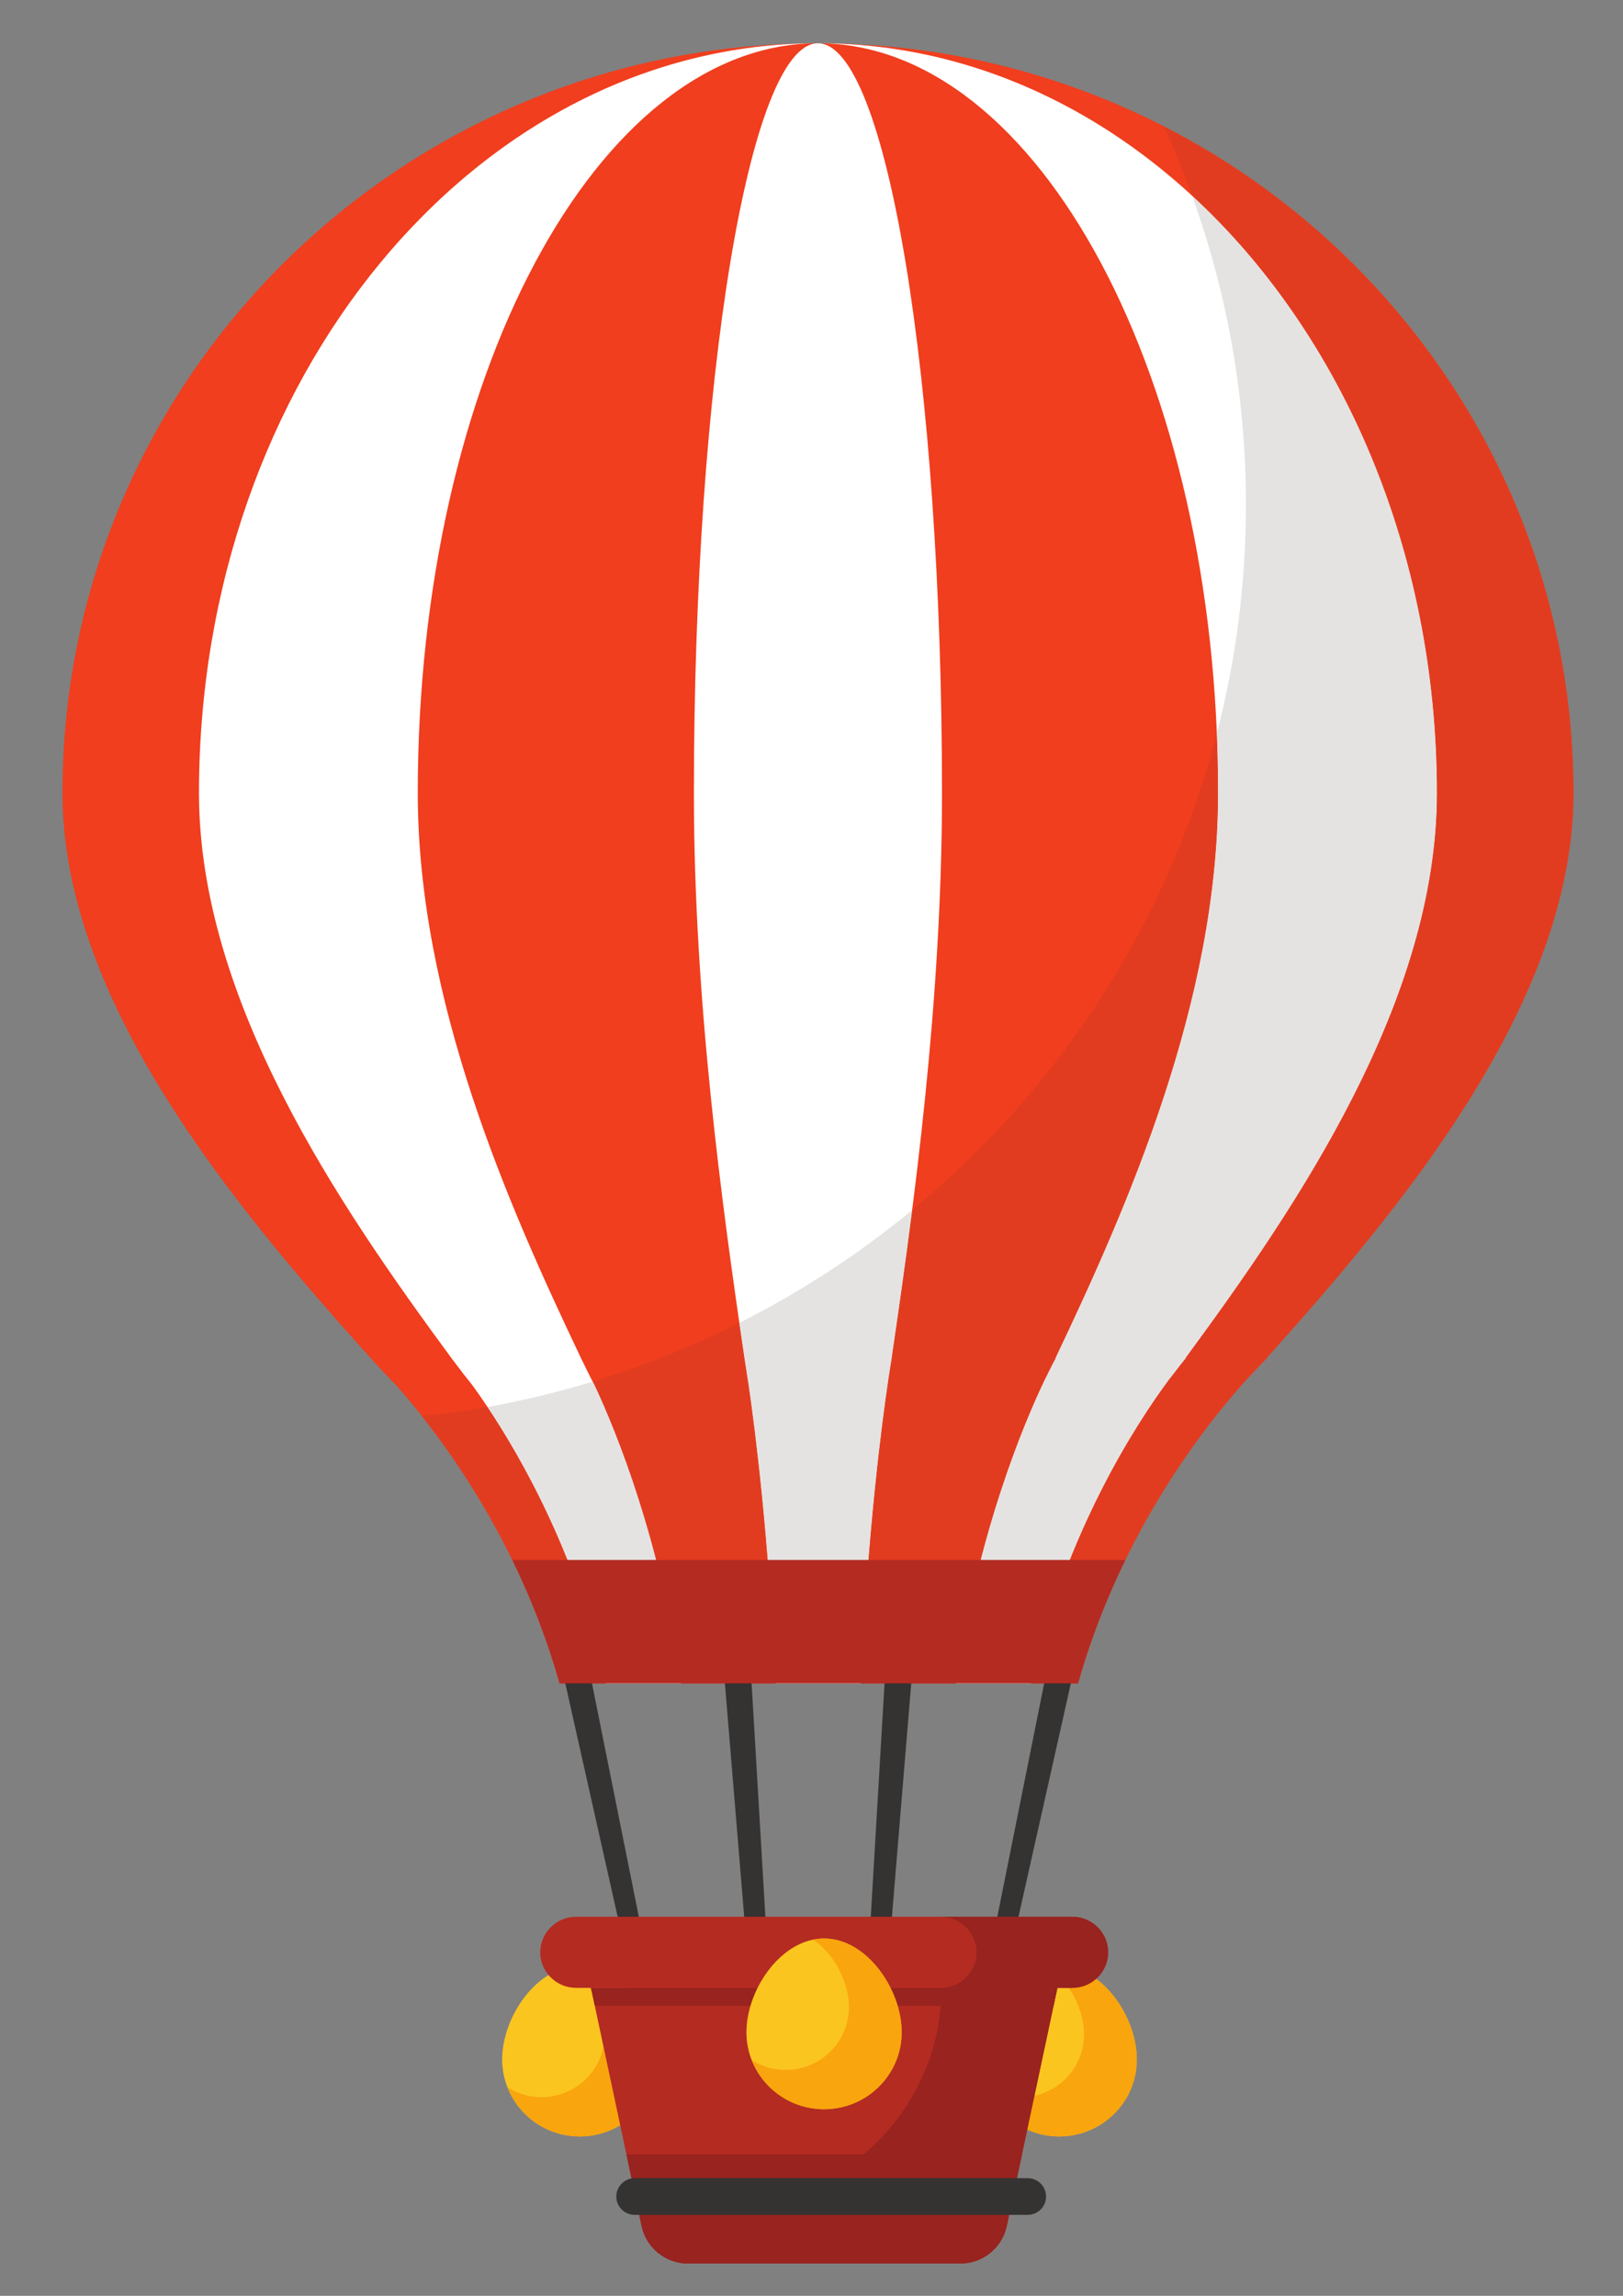 <?xml version="1.0" encoding="UTF-8" standalone="no"?>
<svg
   xmlns:dc="http://purl.org/dc/elements/1.1/"
   xmlns:cc="http://creativecommons.org/ns#"
   xmlns:rdf="http://www.w3.org/1999/02/22-rdf-syntax-ns#"
   xmlns:svg="http://www.w3.org/2000/svg"
   xmlns="http://www.w3.org/2000/svg"
   id="svg936"
   version="1.1"
   viewBox="0 0 210 297"
   height="297mm"
   width="210mm">
  <rect x="0" y="0" width="210" height="297" fill="#808080" stroke="none"/>
  <defs
     id="defs930">
    <clipPath
       clipPathUnits="userSpaceOnUse"
       id="clipPath550">
      <path
         d="m 1030.82,2768.71 c -51.351,2.25 -101.894,13.61 -150.039,34.95 -9.433,4.18 -18.656,8.69 -27.644,13.51 -51.379,117.92 -87.266,243.42 -87.266,369.73 0,417.83 195.453,773.32 468.239,905.12 25.89,5.29 51.61,8.55 76.9,9.62 C 1101.72,3978.28 950.102,3615.37 950.102,3186.9 v 0 0 c 0,-143.78 34.304,-286.5 80.718,-418.19 m 164.44,22.67 c -25.99,125.32 -44.69,259.96 -44.69,395.52 0,426.57 92.13,788.14 219.58,913.07 19.76,-2.02 39.16,-5.56 58.02,-10.68 -45.21,-133.93 -77.5,-487.41 -77.5,-902.39 v 0 0 c 0,-105.88 4.22,-211.19 10.66,-311.94 -52.75,-37.29 -108.87,-65.55 -166.07,-83.58 m 390.37,337.38 c 0.27,19.34 0.41,38.73 0.41,58.14 0,377.94 -26.79,704.86 -65.72,861.38 219.17,-142.25 238.93,-536.46 100.05,-849.87 -10.66,-24.04 -22.28,-47.29 -34.74,-69.65 m -969.954,45.75 c -23.711,136.74 -5.571,292.54 60.75,442.2 74.152,167.34 209.449,310.55 358.804,397.14 -251.207,-167 -419.695,-474.83 -419.695,-826.95 v 0 0 c 0,-4.14 0.047,-8.25 0.141,-12.39"
         id="path548" />
    </clipPath>
    <clipPath
       clipPathUnits="userSpaceOnUse"
       id="clipPath562">
      <path
         d="m 853.137,2817.17 c -91.184,48.89 -159.203,129.9 -200.61,229.26 -10.812,46.48 -16.855,93.42 -16.855,140.47 0,394.52 211.547,733.42 513.918,880.94 28.19,10.31 56.47,18.44 84.52,24.18 -272.786,-131.8 -468.239,-487.29 -468.239,-905.12 0,-126.31 35.887,-251.81 87.266,-369.73"
         id="path560" />
    </clipPath>
    <clipPath
       clipPathUnits="userSpaceOnUse"
       id="clipPath574">
      <path
         d="m 652.527,3046.43 c -16.679,40.02 -29.039,83.02 -36.851,128.08 -0.094,4.14 -0.141,8.25 -0.141,12.39 0,352.12 168.488,659.95 419.695,826.95 37.48,21.74 75.85,39.9 114.36,53.99 -302.371,-147.52 -513.918,-486.42 -513.918,-880.94 0,-47.05 6.043,-93.99 16.855,-140.47"
         id="path572" />
    </clipPath>
    <clipPath
       clipPathUnits="userSpaceOnUse"
       id="clipPath586">
      <path
         d="m 1054.82,2768.32 c -46.48,131.79 -80.855,274.68 -80.855,418.58 0,428.96 151.945,792.13 361.605,915.08 11.65,-0.18 23.16,-0.84 34.58,-2.01 -127.45,-124.93 -219.58,-486.5 -219.58,-913.07 0,-135.56 18.7,-270.2 44.69,-395.52 -46.48,-14.66 -93.68,-22.55 -140.44,-23.06"
         id="path584" />
    </clipPath>
    <clipPath
       clipPathUnits="userSpaceOnUse"
       id="clipPath598">
      <path
         d="m 1049.97,2768.29 c -6.4,0 -12.77,0.14 -19.15,0.42 -46.414,131.69 -80.718,274.41 -80.718,418.19 0,428.47 151.618,791.38 360.908,914.74 6.1,0.26 12.14,0.39 18.19,0.39 2.12,0 4.25,-0.02 6.37,-0.05 -209.66,-122.95 -361.605,-486.12 -361.605,-915.08 0,-143.9 34.375,-286.79 80.855,-418.58 -1.62,-0.02 -3.23,-0.03 -4.85,-0.03"
         id="path596" />
    </clipPath>
    <clipPath
       clipPathUnits="userSpaceOnUse"
       id="clipPath610">
      <path
         d="m 1381.28,2889.62 c -5.91,96.29 -9.74,196.53 -9.74,297.28 0,409.23 31.41,758.6 75.64,896.62 9.66,-3.25 19.14,-6.93 28.48,-11.06 15.72,-6.97 30.59,-15.05 44.66,-24.18 38.93,-156.52 65.72,-483.44 65.72,-861.38 0,-19.41 -0.14,-38.8 -0.41,-58.14 -54.41,-97.63 -125.15,-178.73 -204.35,-239.14"
         id="path608" />
    </clipPath>
    <clipPath
       clipPathUnits="userSpaceOnUse"
       id="clipPath622">
      <path
         d="m 1361.33,2874.96 c -6.44,100.75 -10.66,206.06 -10.66,311.94 0,414.98 32.29,768.46 77.5,902.39 6.39,-1.74 12.74,-3.67 19.01,-5.77 -44.23,-138.02 -75.64,-487.39 -75.64,-896.62 0,-100.75 3.83,-200.99 9.74,-297.28 -6.58,-5.03 -13.25,-9.92 -19.95,-14.66"
         id="path620" />
    </clipPath>
  </defs>
  <g
     id="layer1">
    <path
       d="m 203.587,102.59 c 0,-53.566 -43.765,-96.992 -97.754,-96.992 -53.987,0 -97.752,43.426 -97.752,96.992 0,26.854 22.103,53.351 39.876,73.103 l -0.016,0.005 0.178,0.172 c 1.051,1.162 2.123,2.303 3.219,3.417 5.378,6.094 15.774,19.671 21.065,38.485 h 6.041 9.684 12.218 11.014 12.301 9.747 6.083 c 5.535,-19.674 16.642,-33.623 21.761,-39.274 0.625,-0.651 1.245,-1.309 1.858,-1.976 0.533,-0.542 0.834,-0.824 0.834,-0.824 l -0.054,-0.025 c 17.76,-19.748 39.699,-46.237 39.699,-73.083"
       style="fill:#f03e1e;fill-opacity:1;fill-rule:nonzero;stroke:none;stroke-width:0.18"
       id="path642" />
    <path
       d="m 75.262,175.869 -0.096,-0.172 0.01,-0.005 c -9.413,-19.751 -21.121,-46.248 -21.121,-73.103 0,-53.566 23.183,-96.992 51.778,-96.992 -44.23,0 -80.086,43.426 -80.086,96.992 0,26.854 18.109,53.349 32.668,73.103 l -0.015,0.005 0.146,0.172 c 0.862,1.162 1.739,2.303 2.639,3.417 4.405,6.094 12.921,19.671 17.257,38.485 h 9.684 C 85.319,198.957 79.813,185.381 76.966,179.287 76.385,178.172 75.816,177.031 75.261,175.869"
       style="fill:#ffffff;fill-opacity:1;fill-rule:nonzero;stroke:none;stroke-width:0.18"
       id="path644" />
    <path
       d="m 152.757,176.522 c 0.436,-0.542 0.683,-0.824 0.683,-0.824 l -0.046,-0.025 c 14.553,-19.748 32.526,-46.237 32.526,-73.083 0,-53.566 -35.855,-96.992 -80.086,-96.992 28.597,0 51.778,43.426 51.778,96.992 0,26.845 -11.621,53.335 -21.027,73.083 l 0.031,0.025 c 0,0 -0.158,0.282 -0.441,0.824 -0.324,0.667 -0.654,1.325 -0.984,1.976 -2.712,5.651 -8.597,19.599 -11.527,39.274 h 9.747 c 4.535,-19.674 13.634,-33.623 17.826,-39.274 0.514,-0.651 1.024,-1.309 1.525,-1.976"
       style="fill:#ffffff;fill-opacity:1;fill-rule:nonzero;stroke:none;stroke-width:0.18"
       id="path646" />
    <path
       d="m 115.237,176.522 c 0.086,-0.542 0.139,-0.824 0.139,-0.824 l -0.01,-0.025 c 2.916,-19.748 6.519,-46.237 6.519,-73.083 0,-53.566 -7.186,-96.992 -16.051,-96.992 -8.864,0 -16.051,43.426 -16.051,96.992 0,26.854 3.63,53.349 6.548,73.103 l -0.004,0.005 0.031,0.172 c 0.173,1.162 0.348,2.303 0.528,3.417 0.883,6.094 2.592,19.671 3.46,38.485 h 11.014 c 0.91,-19.674 2.734,-33.623 3.574,-39.274 0.103,-0.651 0.205,-1.309 0.304,-1.976"
       style="fill:#ffffff;fill-opacity:1;fill-rule:nonzero;stroke:none;stroke-width:0.18"
       id="path648" />
    <path
       d="m 147.092,266.422 c 0,5.501 -4.497,9.962 -10.04,9.962 -5.546,0 -10.041,-4.462 -10.041,-9.962 0,-5.503 4.495,-12.119 10.041,-12.119 5.544,0 10.04,6.617 10.04,12.119"
       style="fill:#fbc51f;fill-opacity:1;fill-rule:nonzero;stroke:none;stroke-width:0.18"
       id="path650" />
    <path
       d="m 137.052,276.384 c -0.02,0 -0.036,0 -0.058,0 0.02,0 0.036,0 0.058,0 5.544,0 10.04,-4.462 10.04,-9.962 v 0 c 0,5.501 -4.497,9.962 -10.04,9.962 m -0.078,0 c -0.01,-0.002 -0.026,-0.002 -0.041,-0.002 0.01,0 0.025,0 0.041,0.002 m -0.061,-0.002 c -0.015,0 -0.031,0 -0.046,0 0.015,0 0.031,0 0.046,0 m -0.058,0 c -0.015,-0.002 -0.036,-0.002 -0.058,-0.002 0.02,0 0.041,0 0.058,0.002 m -0.078,-0.002 c -0.01,-0.002 -0.025,-0.002 -0.036,-0.002 0.015,0 0.025,0 0.036,0.002 m -0.063,-0.002 c -0.01,-0.002 -0.02,-0.002 -0.031,-0.002 0.01,0 0.02,0 0.031,0.002 m -0.058,-0.004 c -0.01,0 -0.026,0 -0.036,0 0.01,0 0.025,0 0.036,0 m -0.086,-0.004 c -0.005,0 -0.01,0 -0.02,0 0.005,0 0.015,0 0.02,0 m -0.058,-0.002 c -0.005,0 -0.01,-0.002 -0.015,-0.002 0.005,0 0.01,0.002 0.015,0.002 m -0.056,-0.004 c 0,0 0,0 -0.002,0 0.002,0 0.002,0 0.002,0"
       style="fill:#d6b330;fill-opacity:1;fill-rule:nonzero;stroke:none;stroke-width:0.18"
       id="path652" />
    <path
       d="m 137.052,276.384 c -0.02,0 -0.041,0 -0.058,0 -0.005,0 -0.01,0 -0.02,0 -0.01,-0.002 -0.025,-0.002 -0.041,-0.002 -0.005,0 -0.015,0 -0.02,0 -0.015,0 -0.031,0 -0.046,0 -0.004,0 -0.005,0 -0.01,0 -0.02,-0.002 -0.036,-0.002 -0.058,-0.002 -0.005,0 -0.01,0 -0.02,0 -0.015,-0.002 -0.026,-0.002 -0.036,-0.002 -0.005,0 -0.015,0 -0.026,0 -0.01,-0.002 -0.02,-0.002 -0.031,-0.002 -0.005,0 -0.015,0 -0.026,-0.002 -0.01,0 -0.025,0 -0.036,0 -0.015,-0.002 -0.031,-0.002 -0.051,-0.004 -0.005,0 -0.01,0 -0.02,0 -0.01,0 -0.026,-0.002 -0.036,-0.002 -0.005,0 -0.01,-0.002 -0.015,-0.002 -0.015,0 -0.025,0 -0.041,-0.002 0,0 0,0 -0.002,0 -1.258,-0.073 -2.453,-0.377 -3.543,-0.869 l 0.932,-4.38 c 3.673,-0.801 6.42,-4.049 6.42,-7.931 0,-2.019 -0.744,-4.217 -1.975,-6.025 h 0.461 c 1.177,0 2.255,-0.442 3.075,-1.166 3.136,2.321 5.268,6.638 5.268,10.426 0,5.501 -4.497,9.962 -10.04,9.962"
       style="fill:#f9a50d;fill-opacity:1;fill-rule:nonzero;stroke:none;stroke-width:0.18"
       id="path654" />
    <path
       d="m 85.056,266.422 c 0,5.501 -4.495,9.962 -10.041,9.962 -5.544,0 -10.039,-4.462 -10.039,-9.962 0,-5.503 4.495,-12.119 10.039,-12.119 5.546,0 10.041,6.617 10.041,12.119"
       style="fill:#fbc51f;fill-opacity:1;fill-rule:nonzero;stroke:none;stroke-width:0.18"
       id="path656" />
    <path
       d="m 75.015,276.384 c -0.02,0 -0.041,0 -0.058,0 0.02,0 0.036,0 0.058,0 1.918,0 3.709,-0.533 5.232,-1.457 v 0 c -1.523,0.925 -3.314,1.457 -5.232,1.457 m -0.078,0 c -0.01,-0.002 -0.026,-0.002 -0.041,-0.002 0.01,0 0.026,0 0.041,0.002 m -0.061,-0.002 c -0.015,0 -0.031,0 -0.046,0 0.015,0 0.031,0 0.046,0 m -0.058,0 c -0.02,-0.002 -0.036,-0.002 -0.056,-0.002 0.02,0 0.036,0 0.056,0.002 m -0.078,-0.002 c -0.015,-0.002 -0.026,-0.002 -0.036,-0.002 0.01,0 0.026,0 0.036,0.002 m -0.063,-0.002 c -0.01,-0.002 -0.02,-0.002 -0.031,-0.002 0.01,0 0.02,0 0.031,0.002 m -0.058,-0.004 c -0.01,0 -0.02,0 -0.031,0 0.01,0 0.02,0 0.031,0 m -0.086,-0.004 c -0.005,0 -0.01,0 -0.02,0 0.005,0 0.01,0 0.02,0 m -0.058,-0.002 c -0.005,0 -0.01,-0.002 -0.01,-0.002 0.004,0 0.005,0.002 0.01,0.002"
       style="fill:#d6b330;fill-opacity:1;fill-rule:nonzero;stroke:none;stroke-width:0.18"
       id="path658" />
    <path
       d="m 75.015,276.384 c -0.02,0 -0.041,0 -0.058,0 -0.005,0 -0.01,0 -0.02,0 -0.01,-0.002 -0.026,-0.002 -0.041,-0.002 -0.005,0 -0.015,0 -0.02,0 -0.015,0 -0.031,0 -0.046,0 -0.004,0 -0.005,0 -0.01,0 -0.02,-0.002 -0.036,-0.002 -0.056,-0.002 -0.005,0 -0.015,0 -0.02,0 -0.01,-0.002 -0.026,-0.002 -0.036,-0.002 -0.01,0 -0.015,0 -0.026,0 -0.01,-0.002 -0.02,-0.002 -0.031,-0.002 -0.01,0 -0.02,0 -0.026,-0.002 -0.01,0 -0.02,0 -0.031,0 -0.02,-0.002 -0.036,-0.002 -0.054,-0.004 -0.005,0 -0.01,0 -0.02,0 -0.01,0 -0.026,-0.002 -0.036,-0.002 -0.005,0 -0.01,-0.002 -0.015,-0.002 -4.015,-0.216 -7.398,-2.779 -8.793,-6.329 1.265,0.798 2.765,1.268 4.374,1.268 3.987,0 7.305,-2.827 8.035,-6.572 l 2.168,10.191 c -1.523,0.925 -3.314,1.457 -5.232,1.457 m 1.557,-18.727 c -0.103,-0.168 -0.209,-0.335 -0.319,-0.495 h 0.215 l 0.105,0.495"
       style="fill:#f9a50d;fill-opacity:1;fill-rule:nonzero;stroke:none;stroke-width:0.18"
       id="path660" />
    <path
       d="m 83.162,250.476 h -2.68 l -7.377,-32.874 h 3.457 l 6.6,32.874"
       style="fill:#353232;fill-opacity:1;fill-rule:nonzero;stroke:none;stroke-width:0.18"
       id="path662" />
    <path
       d="M 99.18,250.476 H 96.5 L 93.781,217.602 h 3.459 l 1.941,32.874"
       style="fill:#353232;fill-opacity:1;fill-rule:nonzero;stroke:none;stroke-width:0.18"
       id="path664" />
    <path
       d="m 115.199,250.476 h -2.678 l 1.939,-32.874 h 3.459 l -2.72,32.874"
       style="fill:#353232;fill-opacity:1;fill-rule:nonzero;stroke:none;stroke-width:0.18"
       id="path666" />
    <path
       d="m 131.218,250.476 h -2.68 l 6.602,-32.874 h 3.455 l -7.377,32.874"
       style="fill:#353232;fill-opacity:1;fill-rule:nonzero;stroke:none;stroke-width:0.18"
       id="path668" />
    <path
       d="m 76.466,257.155 6.559,30.826 c 0.604,2.824 3.113,4.844 6.021,4.844 h 35.19 c 2.909,0 5.42,-2.021 6.02,-4.844 l 6.56,-30.826 H 76.466"
       style="fill:#b42b22;fill-opacity:1;fill-rule:nonzero;stroke:none;stroke-width:0.18"
       id="path670" />
    <path
       d="m 81.055,278.714 1.97,9.267 c 0.602,2.824 3.113,4.844 6.021,4.844 h 35.19 c 2.909,0 5.421,-2.021 6.021,-4.844 l 1.972,-9.267 H 81.055"
       style="fill:#98231f;fill-opacity:1;fill-rule:nonzero;stroke:none;stroke-width:0.18"
       id="path672" />
    <path
       d="m 136.322,259.479 0.494,-2.325 H 76.466 l 0.494,2.325 h 59.362"
       style="fill:#98231f;fill-opacity:1;fill-rule:nonzero;stroke:none;stroke-width:0.18"
       id="path674" />
    <path
       d="M 138.749,247.963 H 74.532 c -2.547,0 -4.634,2.069 -4.634,4.598 0,2.53 2.087,4.601 4.634,4.601 h 64.217 c 2.55,0 4.636,-2.071 4.636,-4.601 0,-2.529 -2.085,-4.598 -4.636,-4.598"
       style="fill:#b42b22;fill-opacity:1;fill-rule:nonzero;stroke:none;stroke-width:0.18"
       id="path676" />
    <path
       d="m 138.748,247.963 h -17.028 c 2.55,0 4.636,2.069 4.636,4.598 0,2.53 -2.085,4.601 -4.636,4.601 h 17.028 c 2.552,0 4.637,-2.071 4.637,-4.601 0,-2.529 -2.085,-4.598 -4.637,-4.598"
       style="fill:#98231f;fill-opacity:1;fill-rule:nonzero;stroke:none;stroke-width:0.18"
       id="path678" />
    <path
       d="m 121.835,257.155 c -0.051,15.64 -12.838,28.305 -28.613,28.305 -3.979,0 -7.771,-0.808 -11.216,-2.268 l 1.018,4.789 c 0.602,2.824 3.113,4.844 6.021,4.844 h 35.19 c 2.909,0 5.421,-2.021 6.021,-4.844 l 6.559,-30.826 H 121.835"
       style="fill:#98231f;fill-opacity:1;fill-rule:nonzero;stroke:none;stroke-width:0.18"
       id="path680" />
    <path
       d="M 132.959,281.781 H 82.14 c -1.323,0 -2.395,1.064 -2.395,2.375 0,1.313 1.072,2.375 2.395,2.375 h 50.819 c 1.321,0 2.393,-1.062 2.393,-2.375 0,-1.311 -1.072,-2.375 -2.393,-2.375"
       style="fill:#353232;fill-opacity:1;fill-rule:nonzero;stroke:none;stroke-width:0.18"
       id="path682" />
    <path
       d="m 116.662,262.897 c 0,5.503 -4.497,9.962 -10.041,9.962 -5.546,0 -10.041,-4.46 -10.041,-9.962 0,-5.501 4.495,-12.119 10.041,-12.119 5.544,0 10.041,6.618 10.041,12.119"
       style="fill:#fbc51f;fill-opacity:1;fill-rule:nonzero;stroke:none;stroke-width:0.18"
       id="path684" />
    <path
       d="m 106.622,272.859 c -0.02,0 -0.036,0 -0.058,0 0.02,0 0.041,0 0.058,0 5.544,0 10.041,-4.46 10.041,-9.962 v 0 c 0,5.503 -4.497,9.962 -10.041,9.962 m -0.078,0 c -0.015,0 -0.025,-0.002 -0.041,-0.002 0.01,0 0.025,0.002 0.041,0.002 m -0.061,-0.002 c -0.015,0 -0.031,0 -0.046,0 0.015,0 0.031,0 0.046,0 m -0.058,0 c -0.02,0 -0.036,-0.002 -0.056,-0.002 0.02,0 0.036,0.002 0.056,0.002 m -0.078,-0.002 c -0.01,0 -0.025,-0.002 -0.036,-0.002 0.01,0 0.025,0.002 0.036,0.002 m -0.063,-0.002 c -0.01,-0.002 -0.02,-0.002 -0.031,-0.002 0.01,0 0.02,0 0.031,0.002 m -0.058,-0.002 c -0.01,-0.002 -0.025,-0.002 -0.036,-0.002 0.01,0 0.025,0 0.036,0.002 m -0.085,-0.005 c -0.005,0 -0.015,0 -0.02,0 0.005,0 0.015,0 0.02,0 m -0.059,-0.002 c -0.004,0 -0.01,0 -0.015,-0.002 0.005,0.002 0.01,0.002 0.015,0.002 m -0.054,-0.004 c -0.002,0 -0.002,0 -0.002,0 0,0 0,0 0.002,0"
       style="fill:#e87817;fill-opacity:1;fill-rule:nonzero;stroke:none;stroke-width:0.18"
       id="path686" />
    <path
       d="m 106.622,272.859 c -0.02,0 -0.036,0 -0.058,0 -0.005,0 -0.01,0 -0.02,0 -0.01,0 -0.025,-0.002 -0.041,-0.002 -0.005,0 -0.015,0 -0.02,0 -0.015,0 -0.031,0 -0.046,0 -0.004,0 -0.005,0 -0.01,0 -0.015,0 -0.036,-0.002 -0.056,-0.002 -0.005,0 -0.015,0 -0.02,0 -0.015,0 -0.025,-0.002 -0.036,-0.002 -0.01,0 -0.02,0 -0.025,0 -0.01,-0.002 -0.02,-0.002 -0.031,-0.002 -0.01,0 -0.02,0 -0.025,0 -0.01,-0.002 -0.025,-0.002 -0.036,-0.002 -0.015,-0.002 -0.031,-0.002 -0.046,-0.004 -0.005,0 -0.015,0 -0.02,0 -0.015,0 -0.026,-0.002 -0.036,-0.002 -0.004,0 -0.01,0 -0.015,-0.002 -0.015,0 -0.025,0 -0.041,-0.002 -0.002,0 -0.002,0 -0.002,0 -3.999,-0.233 -7.361,-2.79 -8.752,-6.327 1.267,0.798 2.765,1.266 4.374,1.266 4.52,0 8.184,-3.634 8.184,-8.119 0,-3.221 -1.892,-6.899 -4.632,-8.721 0.465,-0.097 0.937,-0.163 1.42,-0.163 5.544,0 10.04,6.618 10.04,12.119 0,5.503 -4.497,9.962 -10.04,9.962"
       style="fill:#f9a50d;fill-opacity:1;fill-rule:nonzero;stroke:none;stroke-width:0.18"
       id="path688" />
    <path
       d="m 73.143,217.772 h -0.741 c -0.015,-0.052 -0.031,-0.105 -0.046,-0.157 0.015,0.052 0.031,0.105 0.046,0.157 h 0.741 m -0.797,-0.199 c -0.015,-0.051 -0.031,-0.097 -0.041,-0.146 0.01,0.051 0.026,0.098 0.041,0.146 m -0.056,-0.192 c -0.01,-0.041 -0.026,-0.082 -0.036,-0.123 0.01,0.041 0.026,0.082 0.036,0.123 m -0.051,-0.177 c -0.01,-0.041 -0.026,-0.081 -0.036,-0.12 0.01,0.041 0.026,0.081 0.036,0.12 m -0.054,-0.186 c -0.01,-0.041 -0.026,-0.086 -0.036,-0.129 0.01,0.041 0.026,0.086 0.036,0.129 m -0.056,-0.197 c -0.01,-0.025 -0.015,-0.052 -0.026,-0.077 0.005,0.025 0.015,0.052 0.026,0.077 m -0.063,-0.209 c -0.005,-0.02 -0.01,-0.035 -0.015,-0.055 0.005,0.02 0.01,0.035 0.015,0.055 m -0.046,-0.149 c -0.004,-0.01 -0.005,-0.02 -0.01,-0.03 0.002,0.01 0.005,0.02 0.01,0.03 m -0.063,-0.209 c -0.002,-0.01 -0.005,-0.02 -0.01,-0.03 0.004,0.01 0.005,0.02 0.01,0.03 m -5.996,-15.107 c -0.01,-0.025 -0.026,-0.054 -0.041,-0.081 0.01,0.025 0.026,0.054 0.041,0.081 m -0.059,-0.12 c -0.02,-0.041 -0.041,-0.082 -0.061,-0.123 0.02,0.041 0.041,0.084 0.061,0.123 m -0.072,-0.145 c -3.716,-7.418 -7.854,-13.389 -11.214,-17.652 v 0 c 3.363,4.263 7.499,10.236 11.214,17.652"
       style="fill:#7fd5e1;fill-opacity:1;fill-rule:nonzero;stroke:none;stroke-width:0.18"
       id="path690" />
    <path
       d="m 158.798,181.329 c 0.912,-1.1 1.739,-2.046 2.451,-2.831 0.625,-0.651 1.245,-1.309 1.858,-1.976 0.533,-0.542 0.834,-0.824 0.834,-0.824 v 0 c 0,0 -0.301,0.282 -0.834,0.824 -0.613,0.667 -1.233,1.325 -1.858,1.976 -0.712,0.785 -1.539,1.731 -2.451,2.831"
       style="fill:#e4e3e2;fill-opacity:1;fill-rule:nonzero;stroke:none;stroke-width:0.18"
       id="path692" />
    <path
       d="m 203.587,102.395 c 0,-0.02 0,-0.035 0,-0.057 0,0.02 0,0.035 0,0.057 m 0,-0.211 c 0,-0.015 -0.002,-0.03 -0.002,-0.046 0,0.015 0.002,0.03 0.002,0.046 m -0.002,-0.241 c 0,-0.01 0,-0.03 0,-0.041 0,0.01 0,0.025 0,0.041 m -0.002,-0.199 c 0,-0.02 0,-0.035 0,-0.055 0,0.02 0,0.035 0,0.055 m -0.005,-0.454 c 0,-0.01 0,-0.03 0,-0.041 0,0.015 0,0.03 0,0.041 m -0.004,-0.222 c 0,-0.01 0,-0.01 0,-0.02 0,0.005 0,0.01 0,0.02 m -0.004,-0.225 c 0,-0.005 0,-0.02 0,-0.025 0,0.01 0,0.02 0,0.025 m -0.004,-0.213 c 0,-0.01 0,-0.015 0,-0.025 0,0.01 0,0.015 0,0.025 m -0.01,-0.447 c 0,-0.004 0,-0.01 -0.002,-0.01 0.002,0.005 0.002,0.005 0.002,0.01"
       style="fill:#7fd5e1;fill-opacity:1;fill-rule:nonzero;stroke:none;stroke-width:0.18"
       id="path694" />
    <path
       d="m 139.488,217.772 h -0.932 l 0.036,-0.17 h -3.455 l -0.036,0.17 h -1.7 c 4.535,-19.674 13.634,-33.623 17.826,-39.274 0.514,-0.651 1.024,-1.309 1.525,-1.976 0.436,-0.542 0.683,-0.824 0.683,-0.824 l -0.046,-0.025 c 14.553,-19.748 32.526,-46.237 32.526,-73.083 0,-31.534 -12.425,-59.553 -31.67,-77.267 -1.098,-3.04 -2.314,-6.025 -3.646,-8.945 30.783,15.769 52.052,47.266 52.953,83.793 0.002,0.004 0.002,0.01 0.002,0.01 0.004,0.139 0.005,0.282 0.01,0.422 0,0.01 0,0.015 0,0.025 0.002,0.061 0.004,0.125 0.004,0.186 0,0.005 0,0.02 0,0.025 0.002,0.068 0.004,0.136 0.004,0.206 0,0.01 0,0.01 0,0.02 0.002,0.062 0.002,0.118 0.004,0.18 0,0.01 0,0.03 0,0.041 0.002,0.134 0.004,0.267 0.005,0.399 0,0.02 0,0.035 0,0.055 0,0.052 0,0.104 0.002,0.157 0,0.01 0,0.03 0,0.041 0,0.064 0,0.131 0,0.195 0,0.015 0.002,0.03 0.002,0.046 0,0.052 0,0.104 0,0.154 0,0.02 0,0.035 0,0.057 0,0.064 0,0.132 0,0.195 0,0.787 -0.02,1.574 -0.056,2.359 -1.226,26.034 -22.404,51.554 -39.643,70.724 v 0 0 l 0.054,0.025 c 0,0 -0.301,0.282 -0.834,0.824 -0.613,0.667 -1.233,1.325 -1.858,1.976 -0.712,0.785 -1.539,1.731 -2.451,2.831 -5.648,6.808 -14.544,19.501 -19.31,36.443 v 0 m -15.829,0 v 0 h -5.757 l 0.015,-0.17 h -3.459 l -0.01,0.17 h -3.091 c 0.91,-19.674 2.734,-33.623 3.574,-39.274 0.103,-0.651 0.205,-1.309 0.304,-1.976 0.086,-0.542 0.139,-0.824 0.139,-0.824 l -0.01,-0.025 c 0.863,-5.842 1.786,-12.273 2.657,-19.131 19.032,-15.697 33.076,-37.137 39.429,-61.645 0.106,2.539 0.16,5.104 0.16,7.693 0,26.845 -11.621,53.335 -21.027,73.083 l 0.031,0.025 c 0,0 -0.158,0.282 -0.441,0.824 -0.324,0.667 -0.654,1.325 -0.984,1.976 -2.712,5.651 -8.597,19.599 -11.527,39.274 m -23.314,0 h -3.095 l -0.01,-0.17 h -3.459 l 0.015,0.17 h -5.67 c -2.806,-18.814 -8.312,-32.391 -11.16,-38.485 -0.096,-0.184 -0.191,-0.366 -0.285,-0.551 6.587,-2.003 12.931,-4.555 18.98,-7.602 0.225,1.556 0.449,3.076 0.667,4.558 l -0.004,0.005 0.031,0.172 c 0.173,1.162 0.348,2.303 0.528,3.417 0.883,6.094 2.592,19.671 3.46,38.485 m -21.901,0 h -1.849 l -0.031,-0.17 H 73.109 l 0.036,0.17 h -0.741 c -0.015,-0.052 -0.031,-0.105 -0.046,-0.157 -0.004,-0.01 -0.005,-0.025 -0.01,-0.041 -0.015,-0.051 -0.031,-0.098 -0.041,-0.146 -0.005,-0.015 -0.01,-0.03 -0.015,-0.046 -0.01,-0.041 -0.026,-0.082 -0.036,-0.123 -0.005,-0.02 -0.01,-0.035 -0.015,-0.054 -0.01,-0.041 -0.026,-0.079 -0.036,-0.12 -0.005,-0.02 -0.01,-0.046 -0.02,-0.066 -0.01,-0.041 -0.026,-0.086 -0.036,-0.129 -0.005,-0.025 -0.015,-0.046 -0.02,-0.068 -0.01,-0.025 -0.015,-0.051 -0.026,-0.077 -0.01,-0.046 -0.026,-0.088 -0.041,-0.132 -0.005,-0.02 -0.01,-0.035 -0.015,-0.055 -0.01,-0.03 -0.02,-0.063 -0.026,-0.093 -0.004,-0.01 -0.005,-0.02 -0.01,-0.03 -0.02,-0.059 -0.036,-0.118 -0.054,-0.177 -0.002,-0.01 -0.005,-0.02 -0.01,-0.03 -1.656,-5.519 -3.742,-10.563 -5.987,-15.079 -0.015,-0.025 -0.026,-0.054 -0.041,-0.081 -0.005,-0.01 -0.01,-0.025 -0.02,-0.041 -0.02,-0.041 -0.041,-0.082 -0.061,-0.123 -0.004,-0.005 -0.005,-0.015 -0.01,-0.02 -3.715,-7.416 -7.851,-13.389 -11.21,-17.652 2.849,-0.308 5.668,-0.714 8.458,-1.216 4.639,6.958 11.587,19.371 15.363,35.756"
       style="fill:#e23c20;fill-opacity:1;fill-rule:nonzero;stroke:none;stroke-width:0.18"
       id="path696" />
    <path
       d="m 88.127,217.772 h -9.684 v 0 c -3.776,-16.386 -10.724,-28.798 -15.363,-35.756 4.632,-0.833 9.172,-1.933 13.602,-3.28 0.093,0.184 0.189,0.366 0.285,0.551 2.848,6.094 8.354,19.671 11.16,38.485 v 0"
       style="fill:#e4e3e2;fill-opacity:1;fill-rule:nonzero;stroke:none;stroke-width:0.18"
       id="path698" />
    <path
       d="m 133.406,217.772 h -9.747 v 0 c 2.931,-19.674 8.815,-33.623 11.527,-39.274 0.33,-0.651 0.66,-1.309 0.984,-1.976 0.283,-0.542 0.441,-0.824 0.441,-0.824 l -0.031,-0.025 c 9.406,-19.748 21.027,-46.237 21.027,-73.083 0,-2.589 -0.054,-5.154 -0.16,-7.693 2.458,-9.478 3.765,-19.419 3.765,-29.658 0,-14.009 -2.466,-27.443 -6.966,-39.916 19.245,17.715 31.67,45.733 31.67,77.267 0,26.845 -17.972,53.335 -32.526,73.083 l 0.046,0.025 c 0,0 -0.247,0.282 -0.683,0.824 -0.501,0.667 -1.011,1.325 -1.525,1.976 -4.192,5.651 -13.292,19.599 -17.826,39.274 v 0"
       style="fill:#e4e3e2;fill-opacity:1;fill-rule:nonzero;stroke:none;stroke-width:0.18"
       id="path700" />
    <path
       d="m 111.358,217.772 h -11.014 v 0 c -0.869,-18.814 -2.577,-32.391 -3.46,-38.485 -0.18,-1.114 -0.355,-2.255 -0.528,-3.417 l -0.031,-0.172 0.004,-0.005 c -0.218,-1.482 -0.441,-3.002 -0.667,-4.558 8.013,-4.034 15.512,-8.943 22.359,-14.592 -0.871,6.858 -1.793,13.289 -2.657,19.131 l 0.01,0.025 c 0,0 -0.052,0.282 -0.139,0.824 -0.099,0.667 -0.202,1.325 -0.304,1.976 -0.84,5.651 -2.664,19.599 -3.574,39.274 v 0"
       style="fill:#e4e3e2;fill-opacity:1;fill-rule:nonzero;stroke:none;stroke-width:0.18"
       id="path702" />
    <path
       d="m 76.594,217.772 h -3.451 l -0.036,-0.17 h 3.457 l 0.031,0.17"
       style="fill:#353232;fill-opacity:1;fill-rule:nonzero;stroke:none;stroke-width:0.18"
       id="path704" />
    <path
       d="m 97.25,217.772 h -3.455 l -0.015,-0.17 h 3.459 l 0.01,0.17"
       style="fill:#353232;fill-opacity:1;fill-rule:nonzero;stroke:none;stroke-width:0.18"
       id="path706" />
    <path
       d="m 117.904,217.772 h -3.455 l 0.01,-0.17 h 3.459 l -0.015,0.17"
       style="fill:#353232;fill-opacity:1;fill-rule:nonzero;stroke:none;stroke-width:0.18"
       id="path708" />
    <path
       d="m 138.556,217.772 h -3.451 l 0.036,-0.17 h 3.455 l -0.036,0.17"
       style="fill:#353232;fill-opacity:1;fill-rule:nonzero;stroke:none;stroke-width:0.18"
       id="path710" />
    <path
       d="m 139.488,217.772 c 1.647,-5.857 3.792,-11.193 6.122,-15.966 H 66.287 c 2.329,4.771 4.47,10.114 6.115,15.966 h 67.086"
       style="fill:#b42b22;fill-opacity:1;fill-rule:nonzero;stroke:none;stroke-width:0.18"
       id="path712" />
  </g>
</svg>
